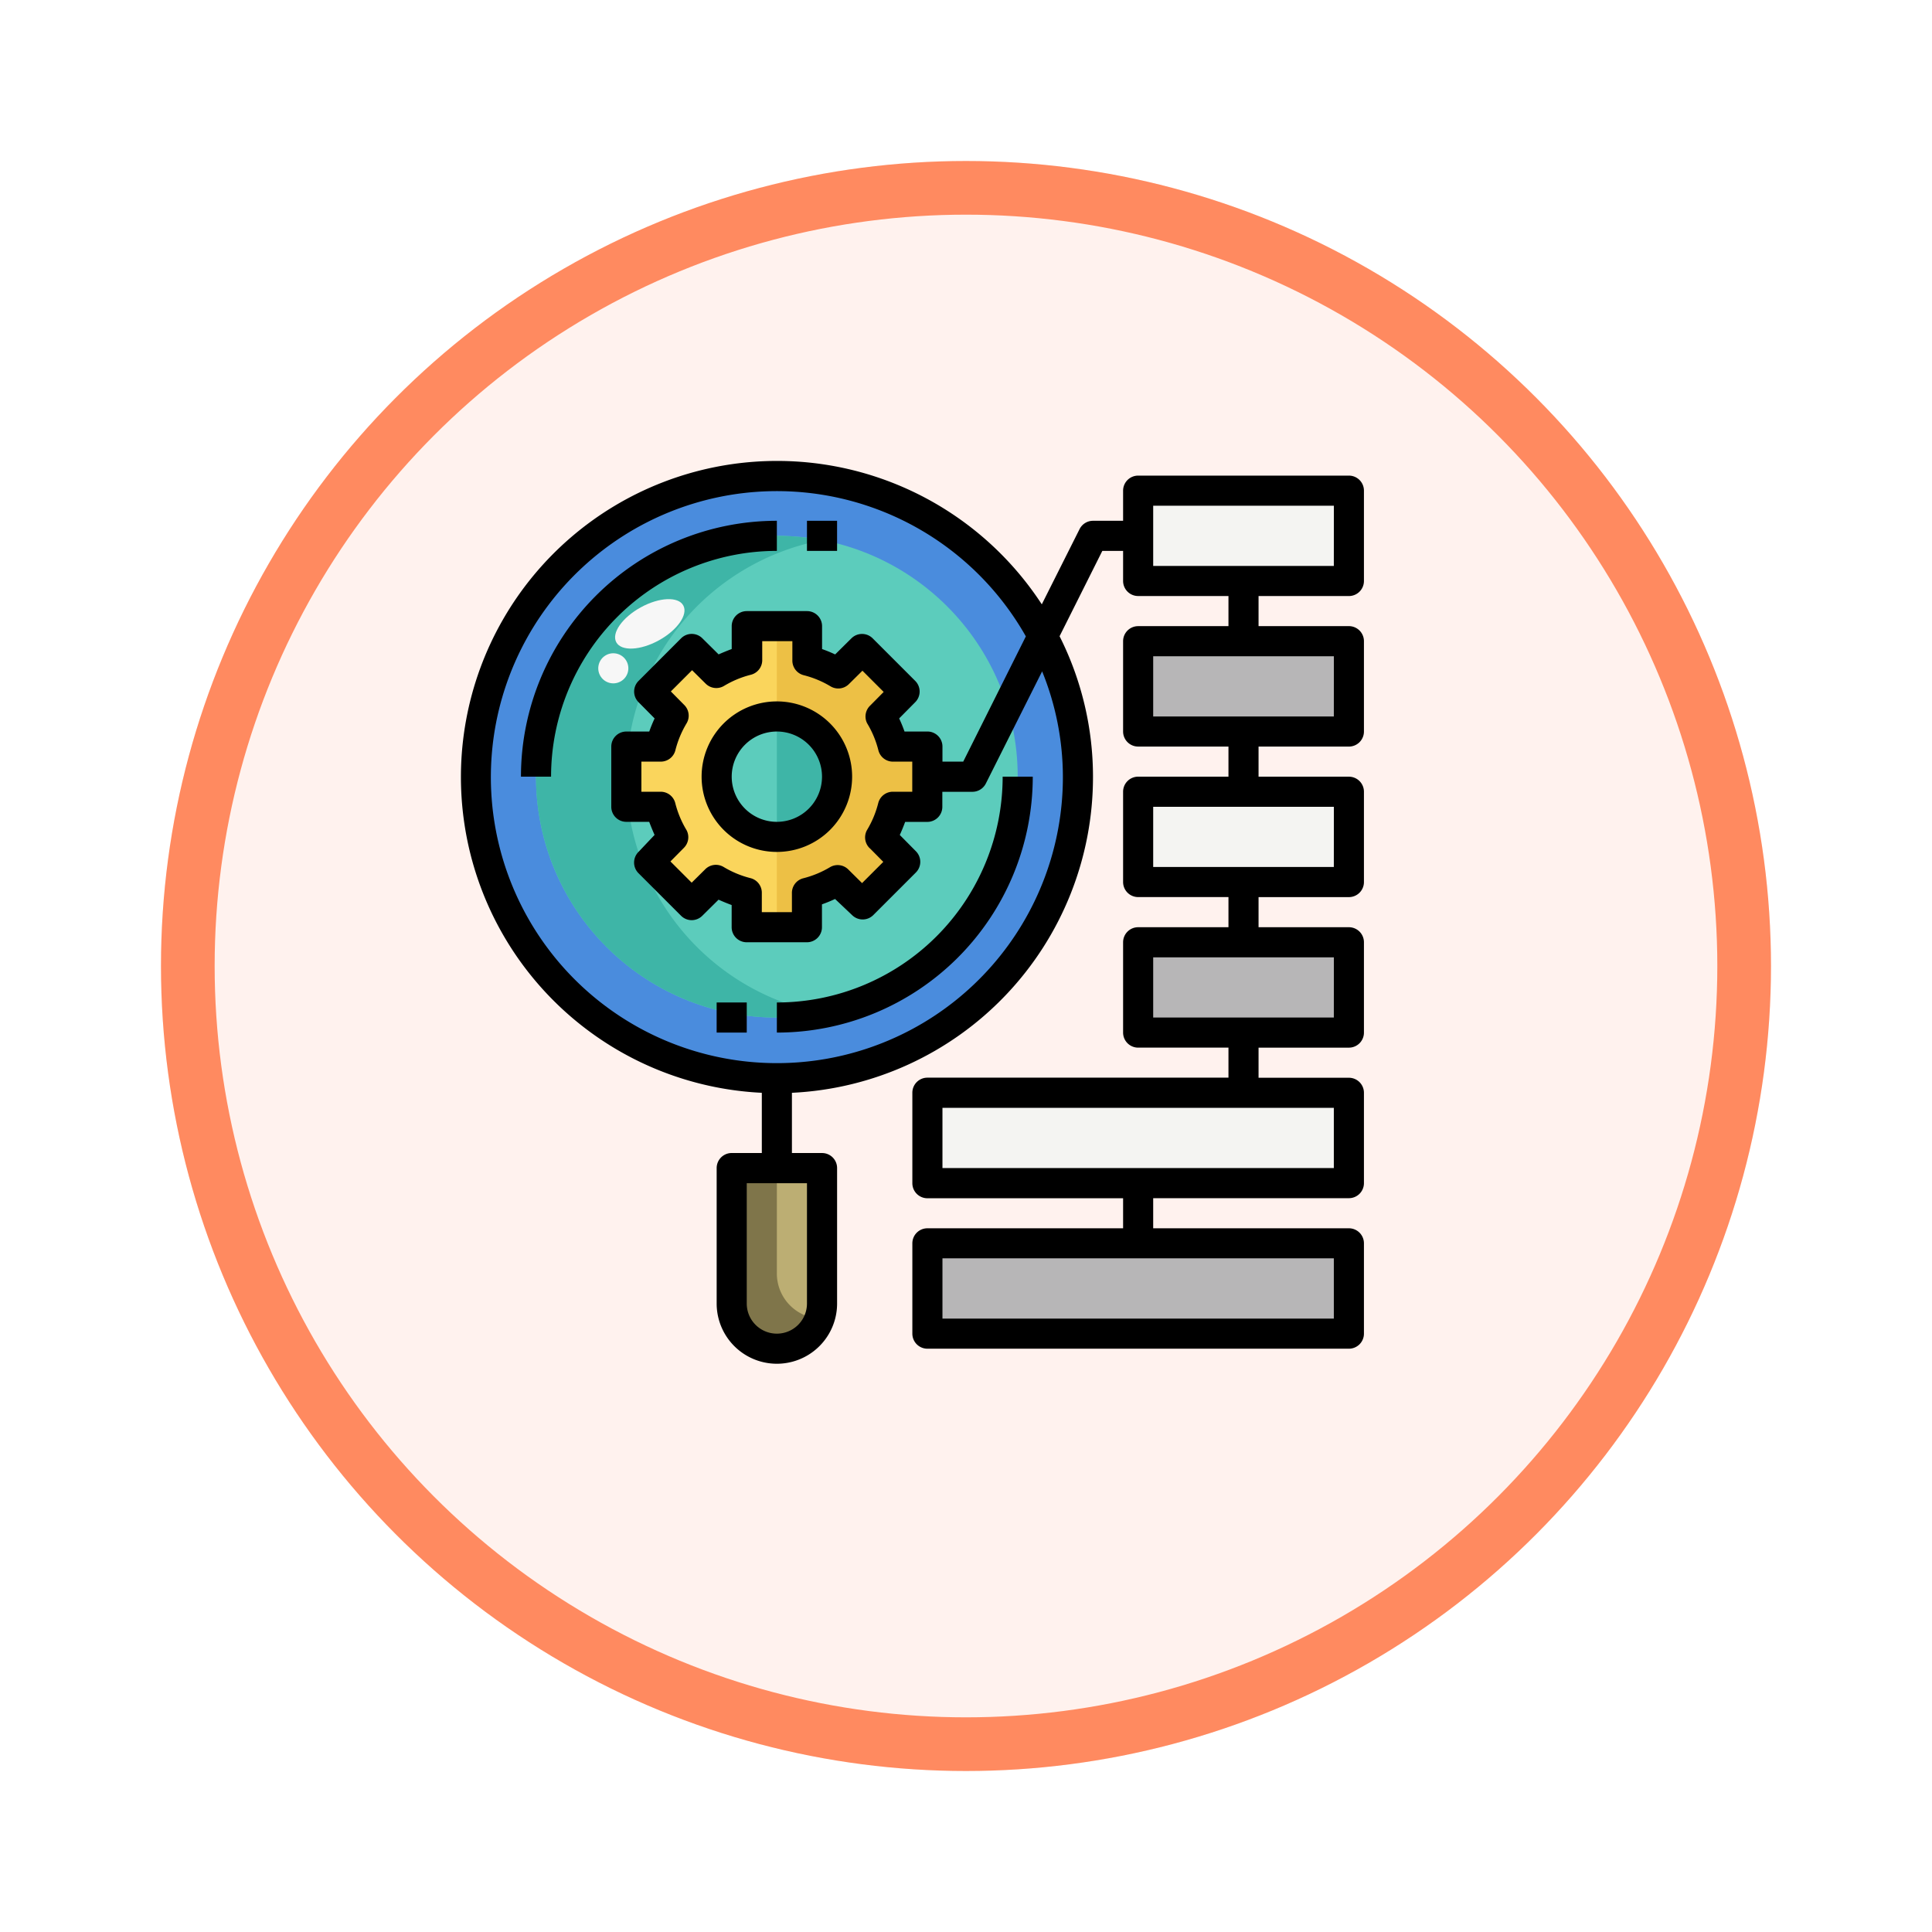 <svg xmlns="http://www.w3.org/2000/svg" xmlns:xlink="http://www.w3.org/1999/xlink" width="108" height="108" viewBox="0 0 108 108">
  <defs>
    <filter id="Fondo" x="0" y="0" width="108" height="108" filterUnits="userSpaceOnUse">
      <feOffset dy="3" input="SourceAlpha"/>
      <feGaussianBlur stdDeviation="3" result="blur"/>
      <feFlood flood-opacity="0.161"/>
      <feComposite operator="in" in2="blur"/>
      <feComposite in="SourceGraphic"/>
    </filter>
  </defs>
  <g id="Group_1144335" data-name="Group 1144335" transform="translate(-309 -1002)">
    <g id="Group_1144121" data-name="Group 1144121">
      <g id="Icono" transform="translate(318.499 313)">
        <g transform="matrix(1, 0, 0, 1, -9.5, 689)" filter="url(#Fondo)">
          <g id="Fondo-2" data-name="Fondo" transform="translate(9 6)" fill="#fff2ee" stroke="#ff8a60" stroke-width="3">
            <circle cx="45" cy="45" r="45" stroke="none"/>
            <circle cx="45" cy="45" r="43.5" fill="none"/>
          </g>
        </g>
      </g>
      <g id="Group_1144120" data-name="Group 1144120" transform="translate(332.754 1025.742)">
        <circle id="Ellipse_11559" data-name="Ellipse 11559" cx="16.83" cy="16.83" r="16.83" transform="translate(2.843 2.845)" fill="#4a8cdd"/>
        <circle id="Ellipse_11560" data-name="Ellipse 11560" cx="13.464" cy="13.464" r="13.464" transform="translate(6.209 6.211)" fill="#5cccbc"/>
        <path id="Path_978990" data-name="Path 978990" d="M33,54H56.562v5.049H33Z" transform="translate(-4.912 -8.239)" fill="#b7b6b7"/>
        <path id="Path_978991" data-name="Path 978991" d="M47,34H58.781v5.049H47Z" transform="translate(-7.131 -5.069)" fill="#b7b6b7"/>
        <path id="Path_978992" data-name="Path 978992" d="M47,24H58.781v5.049H47Z" transform="translate(-7.131 -3.484)" fill="#f4f4f2"/>
        <path id="Path_978993" data-name="Path 978993" d="M0,0H11.781V5.049H0Z" transform="translate(51.65 17.15) rotate(180)" fill="#b7b6b7"/>
        <path id="Path_978994" data-name="Path 978994" d="M47,4H58.781V9.049H47Z" transform="translate(-7.131 -0.313)" fill="#f4f4f2"/>
        <path id="Path_978995" data-name="Path 978995" d="M33,44H56.562v5.049H33Z" transform="translate(-4.912 -6.654)" fill="#f4f4f2"/>
        <path id="Path_978996" data-name="Path 978996" d="M2.524,0A2.524,2.524,0,0,1,5.049,2.524V10.1H0V2.524A2.524,2.524,0,0,1,2.524,0Z" transform="translate(22.198 51.652) rotate(180)" fill="#bcae73"/>
        <path id="Path_978997" data-name="Path 978997" d="M22.524,49v5.89A2.524,2.524,0,0,0,24.9,57.415a2.524,2.524,0,0,1-4.9-.841V49Z" transform="translate(-2.851 -7.446)" fill="#7f754a"/>
        <path id="Path_978998" data-name="Path 978998" d="M12.049,20.464A13.464,13.464,0,0,1,22.988,7.244,13.809,13.809,0,0,0,20.464,7a13.464,13.464,0,0,0,0,26.928,13.809,13.809,0,0,0,2.524-.244,13.464,13.464,0,0,1-10.939-13.22Z" transform="translate(-0.791 -0.789)" fill="#3eb5a7"/>
        <ellipse id="Ellipse_11561" data-name="Ellipse 11561" cx="2.137" cy="1.052" rx="2.137" ry="1.052" transform="translate(10.19 11.241) rotate(-28.821)" fill="#f7f7f7"/>
        <circle id="Ellipse_11562" data-name="Ellipse 11562" cx="0.841" cy="0.841" r="0.841" transform="translate(9.488 14.19) rotate(-73.795)" fill="#f7f7f7"/>
        <path id="Path_978999" data-name="Path 978999" d="M29.83,23.1V19.732h-1.9A6.968,6.968,0,0,0,27.213,18l1.346-1.346-2.381-2.381-1.346,1.346A6.968,6.968,0,0,0,23.1,14.9V13H19.732v1.9A6.968,6.968,0,0,0,18,15.617l-1.346-1.346-2.381,2.381L15.617,18a6.968,6.968,0,0,0-.715,1.733H13V23.1h1.9a6.968,6.968,0,0,0,.715,1.733l-1.346,1.346,2.381,2.381L18,27.213a6.968,6.968,0,0,0,1.733.715v1.9H23.1v-1.9a6.968,6.968,0,0,0,1.733-.715l1.346,1.346,2.381-2.381-1.346-1.346a6.968,6.968,0,0,0,.715-1.733Z" transform="translate(-1.742 -1.74)" fill="#fad55c"/>
        <path id="Path_979000" data-name="Path 979000" d="M31.415,23.1V19.732h-1.9A6.968,6.968,0,0,0,28.8,18l1.346-1.346-2.381-2.381-1.346,1.346a6.968,6.968,0,0,0-1.733-.715V13H23V29.83h1.683v-1.9a6.968,6.968,0,0,0,1.733-.715l1.346,1.346,2.381-2.381L28.8,24.831a6.968,6.968,0,0,0,.715-1.733Z" transform="translate(-3.327 -1.74)" fill="#edc045"/>
        <circle id="Ellipse_11563" data-name="Ellipse 11563" cx="3.366" cy="3.366" r="3.366" transform="translate(16.307 16.309)" fill="#5cccbc"/>
        <path id="Path_979001" data-name="Path 979001" d="M23,19a3.366,3.366,0,1,1,0,6.732" transform="translate(-3.327 -2.691)" fill="#3eb5a7"/>
        <path id="Path_979002" data-name="Path 979002" d="M20.305,7.683V6A14.305,14.305,0,0,0,6,20.305H7.683A12.622,12.622,0,0,1,20.305,7.683Z" transform="translate(-0.632 -0.63)"/>
        <path id="Path_979003" data-name="Path 979003" d="M23,35.622v1.683A14.305,14.305,0,0,0,37.305,23H35.622A12.622,12.622,0,0,1,23,35.622Z" transform="translate(-3.327 -3.325)"/>
        <path id="Path_979004" data-name="Path 979004" d="M22.207,18a4.207,4.207,0,1,0,4.207,4.207A4.207,4.207,0,0,0,22.207,18Zm0,6.732a2.524,2.524,0,1,1,2.524-2.524A2.524,2.524,0,0,1,22.207,24.732Z" transform="translate(-2.534 -2.533)"/>
        <path id="Path_979005" data-name="Path 979005" d="M51.65,2.845H39.869a.841.841,0,0,0-.841.841V5.37H37.345a.841.841,0,0,0-.749.463L34.483,10.04A17.671,17.671,0,1,0,18.832,37.346v3.366H17.149a.841.841,0,0,0-.841.841v7.573a3.366,3.366,0,0,0,6.732,0V41.554a.841.841,0,0,0-.841-.841H20.515V37.346a17.671,17.671,0,0,0,16.83-17.671,17.469,17.469,0,0,0-1.868-7.851l2.39-4.771h1.161V8.735a.841.841,0,0,0,.841.841h5.049V11.26H39.869a.841.841,0,0,0-.841.841V17.15a.841.841,0,0,0,.841.841h5.049v1.683H39.869a.841.841,0,0,0-.841.841v5.049a.841.841,0,0,0,.841.841h5.049V28.09H39.869a.841.841,0,0,0-.841.841V33.98a.841.841,0,0,0,.841.841h5.049V36.5H28.088a.841.841,0,0,0-.841.841V42.4a.841.841,0,0,0,.841.841H39.028V44.92H28.088a.841.841,0,0,0-.841.841V50.81a.841.841,0,0,0,.841.841H51.65a.841.841,0,0,0,.841-.841V45.761a.841.841,0,0,0-.841-.841H40.71V43.237H51.65a.841.841,0,0,0,.841-.841V37.346a.841.841,0,0,0-.841-.841H46.6V34.822H51.65a.841.841,0,0,0,.841-.841V28.931a.841.841,0,0,0-.841-.841H46.6V26.407H51.65a.841.841,0,0,0,.841-.841V20.516a.841.841,0,0,0-.841-.841H46.6V17.992H51.65a.841.841,0,0,0,.841-.841V12.1a.841.841,0,0,0-.841-.841H46.6V9.577H51.65a.841.841,0,0,0,.841-.841V3.687A.841.841,0,0,0,51.65,2.845ZM21.356,49.127a1.683,1.683,0,1,1-3.366,0V42.4h3.366ZM35.662,19.675a15.988,15.988,0,1,1-2.07-7.843l-3.5,7H28.93v-.841a.841.841,0,0,0-.841-.841H26.809a7.706,7.706,0,0,0-.3-.732l.9-.909a.841.841,0,0,0,0-1.187l-2.381-2.381a.841.841,0,0,0-1.187,0l-.909.9a7.706,7.706,0,0,0-.732-.3V11.26a.841.841,0,0,0-.841-.841H17.99a.841.841,0,0,0-.841.841v1.279q-.379.143-.732.3l-.909-.9a.841.841,0,0,0-1.187,0L11.94,14.323a.841.841,0,0,0,0,1.187l.9.909a7.707,7.707,0,0,0-.3.732H11.258a.841.841,0,0,0-.841.841v3.366a.841.841,0,0,0,.841.841h1.279q.143.379.3.732l-.9.951a.841.841,0,0,0,0,1.187l2.381,2.381a.841.841,0,0,0,1.187,0l.909-.9q.353.16.732.3V28.09a.841.841,0,0,0,.841.841h3.366a.841.841,0,0,0,.841-.841V26.811a7.706,7.706,0,0,0,.732-.3l.951.9a.841.841,0,0,0,1.187,0l2.381-2.381a.841.841,0,0,0,0-1.187l-.9-.909q.16-.353.3-.732h1.237a.841.841,0,0,0,.841-.841v-.841h1.683a.842.842,0,0,0,.749-.463l3.147-6.269A15.7,15.7,0,0,1,35.662,19.675ZM24.874,23.68l.749.757-1.187,1.187-.757-.749a.842.842,0,0,0-1.018-.151,5.554,5.554,0,0,1-1.515.631.841.841,0,0,0-.631.841v1.052H18.832v-1.06a.841.841,0,0,0-.631-.841,5.554,5.554,0,0,1-1.515-.631.841.841,0,0,0-1.018.135l-.757.749-1.187-1.187.749-.757a.841.841,0,0,0,.151-.993,5.554,5.554,0,0,1-.631-1.515.841.841,0,0,0-.841-.631H12.1V18.833h1.06A.841.841,0,0,0,14,18.2a5.554,5.554,0,0,1,.631-1.515.841.841,0,0,0-.135-1.018l-.749-.757,1.187-1.187.757.749a.842.842,0,0,0,1.018.135,5.554,5.554,0,0,1,1.515-.631.841.841,0,0,0,.631-.841V12.1H20.54v1.06a.841.841,0,0,0,.631.841,5.554,5.554,0,0,1,1.515.631A.841.841,0,0,0,23.7,14.5l.757-.749,1.187,1.187-.749.757a.841.841,0,0,0-.177.993,5.554,5.554,0,0,1,.631,1.515.841.841,0,0,0,.841.631h1.052v1.683h-1.06a.841.841,0,0,0-.841.631,5.554,5.554,0,0,1-.631,1.515.841.841,0,0,0,.16,1.018ZM50.808,49.969H28.93V46.6H50.808Zm0-8.415H28.93V38.188H50.808Zm0-8.415H40.71V29.773h10.1Zm0-8.415H40.71V21.358h10.1Zm0-8.415H40.71V12.943h10.1Zm0-8.415H40.71V4.528h10.1Z" transform="translate(0 0)"/>
        <path id="Path_979006" data-name="Path 979006" d="M25,6h1.683V7.683H25Z" transform="translate(-3.644 -0.63)"/>
        <path id="Path_979007" data-name="Path 979007" d="M19,38h1.683v1.683H19Z" transform="translate(-2.693 -5.703)"/>
      </g>
    </g>
  </g>
</svg>
